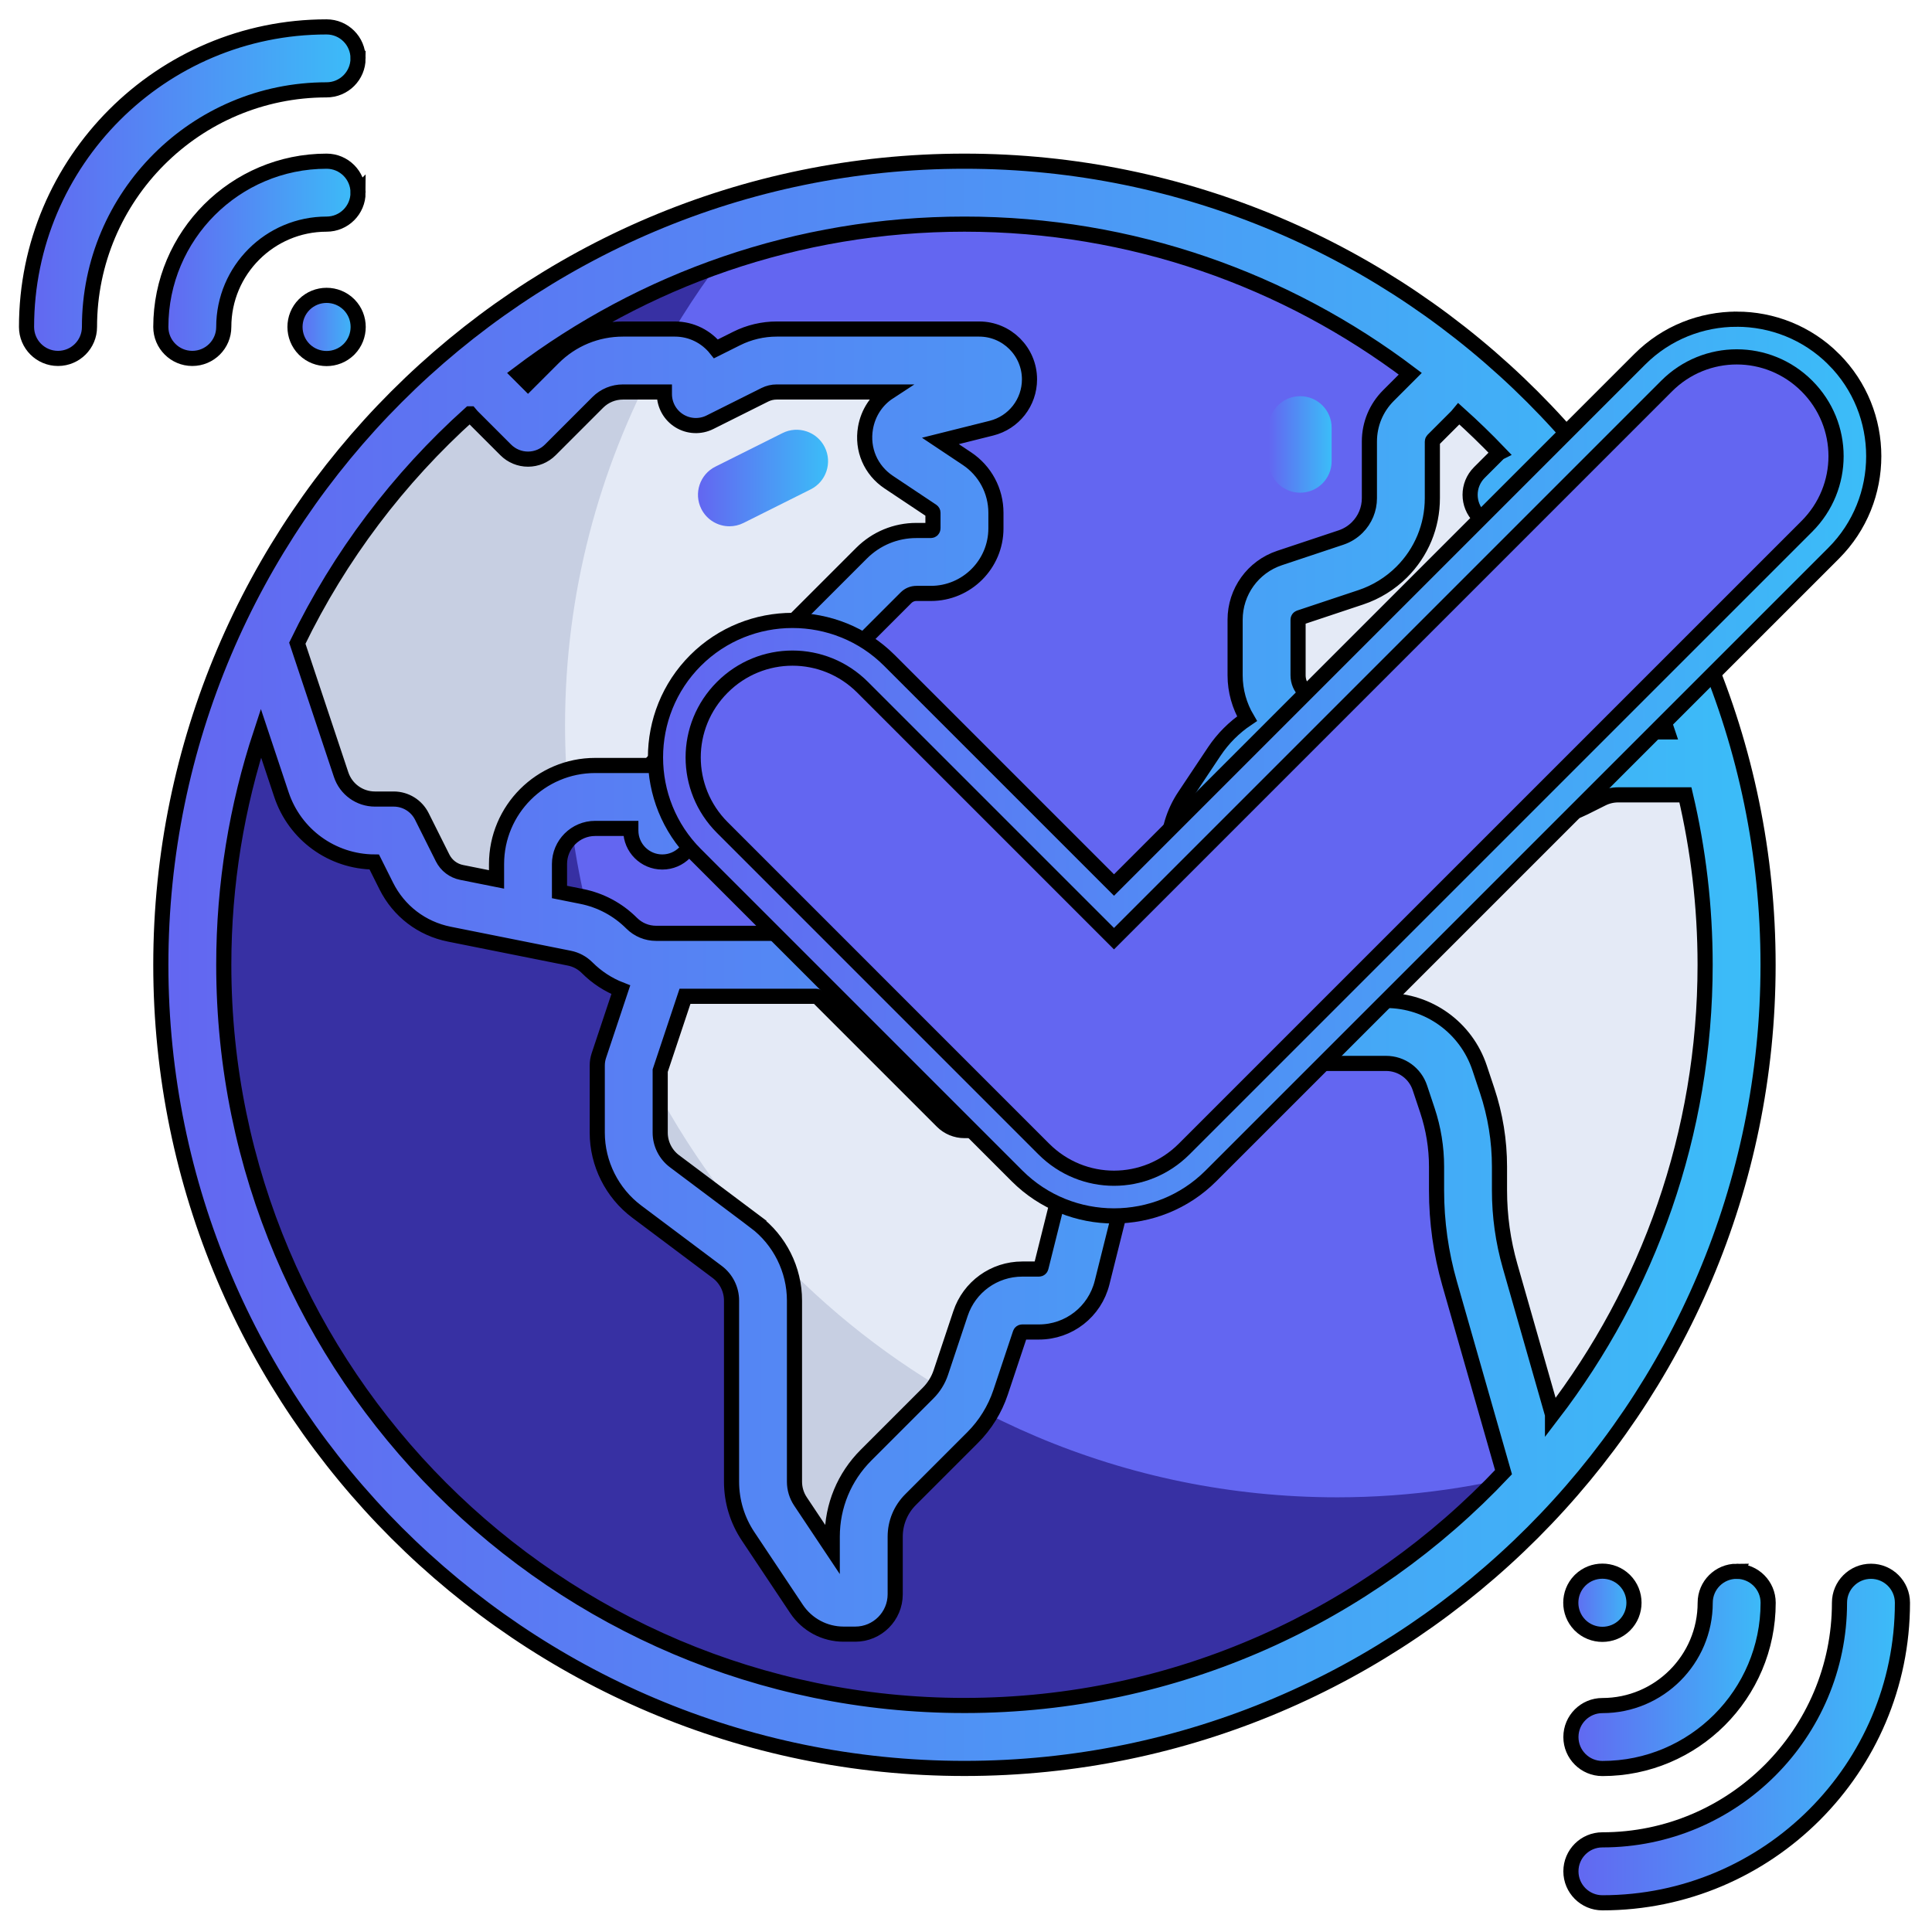 <?xml version="1.0" encoding="UTF-8" standalone="no"?>
<!-- Created with Inkscape (http://www.inkscape.org/) -->

<svg
   width="500"
   height="500"
   viewBox="0 0 132.292 132.292"
   version="1.1"
   id="svg5"
   xml:space="preserve"
   inkscape:export-filename="logoShifu-full-bg.png"
   inkscape:export-xdpi="96"
   inkscape:export-ydpi="96"
   inkscape:version="1.2.1 (9c6d41e410, 2022-07-14)"
   sodipodi:docname="logo-sm.svg"
   xmlns:inkscape="http://www.inkscape.org/namespaces/inkscape"
   xmlns:sodipodi="http://sodipodi.sourceforge.net/DTD/sodipodi-0.dtd"
   xmlns:xlink="http://www.w3.org/1999/xlink"
   xmlns="http://www.w3.org/2000/svg"
   xmlns:svg="http://www.w3.org/2000/svg"><sodipodi:namedview
     id="namedview7"
     pagecolor="#505050"
     bordercolor="#eeeeee"
     borderopacity="1"
     inkscape:showpageshadow="0"
     inkscape:pageopacity="0"
     inkscape:pagecheckerboard="0"
     inkscape:deskcolor="#505050"
     inkscape:document-units="px"
     showgrid="false"
     inkscape:zoom="1.0544998"
     inkscape:cx="393.07736"
     inkscape:cy="332.85924"
     inkscape:window-width="1920"
     inkscape:window-height="1017"
     inkscape:window-x="-8"
     inkscape:window-y="109"
     inkscape:window-maximized="1"
     inkscape:current-layer="layer1" /><defs
     id="defs2"><linearGradient
       inkscape:collect="always"
       id="linearGradient3231"><stop
         style="stop-color:#6366f1;stop-opacity:1;"
         offset="0"
         id="stop3227" /><stop
         style="stop-color:#3bbdf8;stop-opacity:1;"
         offset="1"
         id="stop3229" /></linearGradient><linearGradient
       inkscape:collect="always"
       id="linearGradient3211"><stop
         style="stop-color:#000000;stop-opacity:1;"
         offset="0"
         id="stop3207" /><stop
         style="stop-color:#000000;stop-opacity:0;"
         offset="1"
         id="stop3209" /></linearGradient><linearGradient
       inkscape:collect="always"
       xlink:href="#linearGradient3211"
       id="linearGradient3213"
       x1="0.572"
       y1="64.086"
       x2="144.748"
       y2="64.086"
       gradientUnits="userSpaceOnUse" /><linearGradient
       inkscape:collect="always"
       xlink:href="#linearGradient3231"
       id="linearGradient3241"
       x1="36.652"
       y1="255.989"
       x2="475.326"
       y2="255.989"
       gradientUnits="userSpaceOnUse" /><linearGradient
       inkscape:collect="always"
       xlink:href="#linearGradient3231"
       id="linearGradient3249"
       x1="421.485"
       y1="430.107"
       x2="438.729"
       y2="430.107"
       gradientUnits="userSpaceOnUse" /><linearGradient
       inkscape:collect="always"
       xlink:href="#linearGradient3231"
       id="linearGradient3251"
       x1="421.517"
       y1="448.431"
       x2="475.349"
       y2="448.431"
       gradientUnits="userSpaceOnUse" /><linearGradient
       inkscape:collect="always"
       xlink:href="#linearGradient3231"
       id="linearGradient3253"
       x1="421.517"
       y1="466.758"
       x2="512"
       y2="466.758"
       gradientUnits="userSpaceOnUse" /><linearGradient
       inkscape:collect="always"
       xlink:href="#linearGradient3231"
       id="linearGradient3255"
       x1="0"
       y1="45.242"
       x2="90.484"
       y2="45.242"
       gradientUnits="userSpaceOnUse" /><linearGradient
       inkscape:collect="always"
       xlink:href="#linearGradient3231"
       id="linearGradient3257"
       x1="36.652"
       y1="63.568"
       x2="90.484"
       y2="63.568"
       gradientUnits="userSpaceOnUse" /><linearGradient
       inkscape:collect="always"
       xlink:href="#linearGradient3231"
       id="linearGradient3259"
       x1="73.272"
       y1="81.894"
       x2="90.517"
       y2="81.894"
       gradientUnits="userSpaceOnUse" /><linearGradient
       inkscape:collect="always"
       xlink:href="#linearGradient3231"
       id="linearGradient3267"
       x1="183.256"
       y1="123.125"
       x2="218.767"
       y2="123.125"
       gradientUnits="userSpaceOnUse" /><linearGradient
       inkscape:collect="always"
       xlink:href="#linearGradient3231"
       id="linearGradient3269"
       x1="339.028"
       y1="113.963"
       x2="356.208"
       y2="113.963"
       gradientUnits="userSpaceOnUse" /><linearGradient
       inkscape:collect="always"
       xlink:href="#linearGradient3231"
       id="linearGradient4337"
       x1="204.246"
       y1="177.825"
       x2="525.458"
       y2="177.825"
       gradientUnits="userSpaceOnUse" /></defs><g
     inkscape:label="Capa 1"
     inkscape:groupmode="layer"
     id="layer1"><g
       id="g437"
       transform="matrix(0.98,0,0,0.98,-128.626,1.106)"><g
         id="g497"
         transform="matrix(0.256,0,0,0.256,133.105,0.751)"><circle
           style="fill:#6366f1;fill-opacity:1"
           cx="255.989"
           cy="255.989"
           r="210.747"
           id="circle396" /><path
           style="fill:#3730a3;fill-opacity:1"
           d="m 357.728,401.33 c -116.392,0 -210.747,-94.355 -210.747,-210.747 0,-52.385 19.157,-100.268 50.79,-137.132 C 109.707,78.722 45.242,159.8 45.242,255.989 c 0,116.392 94.355,210.747 210.747,210.747 64.006,0 121.305,-28.572 159.957,-73.615 -18.499,5.307 -38.014,8.209 -58.218,8.209 z"
           id="path398" /><g
           id="g404">
	<path
   style="fill:#e4eaf6"
   d="m 459.445,201.011 h -25.034 c -2.845,0 -5.651,0.662 -8.196,1.935 l -4.943,2.473 c -5.881,2.94 -12.889,2.505 -18.36,-1.143 L 384.27,191.849 H 365.944 L 384.27,164.36 h 27.489 l 18.326,9.163 h 19.894 C 436.742,142.428 416.247,115.171 390.623,93.868 l -12.83,12.832 c -1.719,1.718 -2.685,4.049 -2.685,6.479 v 15.439 c 0,5.285 -2.099,10.354 -5.837,14.09 -2.188,2.188 -4.854,3.836 -7.79,4.814 l -16.76,5.586 c -3.743,1.247 -6.266,4.749 -6.266,8.693 v 30.047 l -15.248,22.872 c -2.007,3.01 -3.079,6.547 -3.079,10.165 v 16.391 c 0,3.618 1.072,7.155 3.079,10.165 l 9.808,14.711 c 3.399,5.098 9.121,8.161 15.248,8.161 h 22.798 c 7.889,0 14.891,5.048 17.385,12.53 l 4.045,12.136 c 0.623,1.868 0.94,3.826 0.94,5.796 v 24.516 l 21.62,64.86 c 32.166,-37 51.684,-85.287 51.684,-138.163 0,-19.026 -2.564,-37.445 -7.29,-54.977 z"
   id="path400" />
	<path
   style="fill:#e4eaf6"
   d="M 288.972,307.297 277,295.323 c -1.719,-1.718 -4.049,-2.684 -6.479,-2.684 H 255.99 l -33.967,-33.968 c -1.719,-1.718 -4.049,-2.684 -6.479,-2.684 h -42.02 l -9.163,27.489 v 18.326 c 0,5.768 2.716,11.199 7.33,14.661 l 21.99,16.493 c 4.615,3.461 7.33,8.893 7.33,14.661 v 49.428 c 0,3.618 1.072,7.155 3.079,10.165 l 15.248,22.873 h 9.163 v -27.489 l 27.489,-27.489 7.075,-21.224 c 1.247,-3.742 4.749,-6.265 8.692,-6.265 h 4.568 c 4.205,0 7.87,-2.862 8.89,-6.941 l 6.169,-24.678 c 0.779,-3.121 -0.137,-6.424 -2.412,-8.7 z"
   id="path402" />
</g><path
           style="fill:#c7cfe2"
           d="m 166.097,278.265 -1.738,5.213 v 18.326 c 0,5.768 2.716,11.199 7.33,14.661 l 21.99,16.493 c 4.615,3.461 7.33,8.893 7.33,14.661 v 49.428 c 0,3.618 1.072,7.155 3.079,10.165 l 15.248,22.873 h 9.163 v -27.489 l 27.458,-27.458 c -39.38,-21.764 -71.019,-55.766 -89.86,-96.873 z"
           id="path406" /><path
           style="fill:#e4eaf6"
           d="m 197.68,92.722 -14.995,7.498 v -9.163 h -19.898 c -4.86,0 -9.521,1.931 -12.958,5.367 L 136.87,109.383 121.355,93.868 C 97.367,113.812 77.91,138.993 64.66,167.639 l 13.056,39.169 c 2.495,7.483 9.496,12.53 17.385,12.53 h 5.117 l 9.163,18.326 27.489,5.498 V 228.5 c 0,-10.122 8.205,-18.326 18.326,-18.326 h 14.531 c 2.43,0 4.76,-0.966 6.479,-2.684 l 61.456,-61.457 h 18.326 v -18.326 l -15.885,-10.591 c -4.457,-2.971 -3.27,-9.818 1.925,-11.118 l 23.123,-5.779 v -9.163 h -60.416 c -2.449,0 -4.865,0.571 -7.055,1.666 z"
           id="path408" /><path
           style="fill:#c7cfe2"
           d="M 136.871,243.16 V 228.5 c 0,-7.578 4.602,-14.079 11.16,-16.869 -0.687,-6.924 -1.049,-13.943 -1.049,-21.047 0,-36.051 9.243,-69.866 25.212,-99.527 h -9.407 c -4.86,0 -9.521,1.931 -12.958,5.367 L 136.87,109.383 121.436,93.949 c -3.482,2.892 -6.91,5.846 -10.198,8.953 -0.481,0.455 -0.939,0.932 -1.416,1.392 -3.178,3.062 -6.248,6.237 -9.233,9.492 -0.788,0.861 -1.584,1.713 -2.357,2.587 -3.273,3.694 -6.446,7.48 -9.457,11.399 -0.499,0.648 -0.953,1.331 -1.443,1.986 -2.429,3.237 -4.751,6.556 -6.995,9.934 -0.98,1.481 -1.945,2.976 -2.89,4.483 -1.865,2.969 -3.64,5.997 -5.357,9.062 -0.834,1.49 -1.697,2.958 -2.497,4.472 -1.738,3.286 -3.331,6.658 -4.896,10.044 l 13.018,39.055 c 2.495,7.483 9.496,12.53 17.385,12.53 h 5.117 l 9.163,18.326 z"
           id="path410" /><path
           d="m 255.989,36.652 c -120.942,0 -219.337,98.395 -219.337,219.337 0,120.942 98.395,219.337 219.337,219.337 120.942,0 219.337,-98.395 219.337,-219.337 0,-120.942 -98.395,-219.337 -219.337,-219.337 z m 155.769,148.622 c 4.23,0 7.738,-3.06 8.45,-7.085 l 3.133,1.567 c 3.086,1.543 6.539,2.358 9.988,2.358 h 10.839 c 1.335,3.391 2.574,6.831 3.729,10.308 H 434.41 c -4.157,0 -8.32,0.983 -12.037,2.84 l -4.945,2.473 c -3.118,1.558 -6.854,1.325 -9.755,-0.607 l -18.64,-12.427 c -1.411,-0.94 -3.07,-1.443 -4.765,-1.443 h -2.275 l 6.362,-9.544 c 0.32,-0.479 0.853,-0.764 1.429,-0.764 h 13.381 v 3.734 c 0.003,4.744 3.848,8.59 8.593,8.59 z m -9.839,-69.039 -5.399,5.399 c -3.355,3.355 -3.355,8.794 0,12.148 1.677,1.677 3.876,2.516 6.074,2.516 2.198,0 4.397,-0.838 6.074,-2.516 l 4.618,-4.618 c 8.912,11.031 16.691,23.011 23.155,35.769 h -3.114 c -0.796,0 -1.593,-0.189 -2.306,-0.544 l -13.248,-6.625 c -2.61,-1.305 -5.532,-1.994 -8.45,-1.994 h -19.539 c -6.333,0 -12.212,3.146 -15.725,8.415 l -12.712,19.074 h -8.001 c -3.474,0 -6.299,-2.826 -6.299,-6.299 v -15.158 c 0,-0.246 0.157,-0.465 0.392,-0.543 l 16.761,-5.587 c 4.178,-1.393 8.032,-3.775 11.147,-6.889 5.387,-5.387 8.352,-12.547 8.352,-20.164 V 113.18 c 0,-0.15 0.061,-0.298 0.167,-0.405 l 6.479,-6.479 c 0.216,-0.216 0.418,-0.442 0.607,-0.676 3.785,3.4 7.446,6.939 10.967,10.615 z M 121.027,105.618 c 0.189,0.233 0.389,0.458 0.607,0.675 l 9.163,9.163 c 1.61,1.612 3.796,2.516 6.074,2.516 2.278,0 4.463,-0.905 6.074,-2.516 l 12.957,-12.959 c 1.838,-1.838 4.284,-2.851 6.885,-2.851 h 11.308 v 0.573 c 0,2.977 1.542,5.742 4.074,7.307 2.532,1.566 5.695,1.708 8.358,0.376 l 14.993,-7.498 c 0.993,-0.496 2.104,-0.758 3.215,-0.758 h 30.645 c -3.351,2.185 -5.68,5.67 -6.399,9.819 -1.011,5.84 1.424,11.511 6.356,14.799 l 11.806,7.871 c 0.159,0.107 0.254,0.284 0.254,0.476 v 4.26 c 0,0.316 -0.257,0.573 -0.573,0.573 h -3.945 c -5.66,0 -10.981,2.204 -14.984,6.206 l -57.766,57.766 c -0.107,0.107 -0.254,0.167 -0.405,0.167 h -14.528 c -14.842,0 -26.916,12.074 -26.916,26.916 v 4.183 l -9.523,-1.905 c -2.27,-0.454 -4.165,-1.902 -5.2,-3.971 l -5.656,-11.31 c -1.455,-2.911 -4.429,-4.75 -7.683,-4.75 h -5.117 c -4.197,0 -7.909,-2.676 -9.235,-6.657 L 73.905,168.206 c 11.538,-23.835 27.627,-45.071 47.122,-62.588 z m 134.962,352.527 c -111.469,0 -202.156,-90.688 -202.156,-202.157 0,-22.079 3.57,-43.337 10.142,-63.242 l 5.592,16.776 c 3.649,10.949 13.818,18.324 25.342,18.404 l 3.281,6.563 c 3.422,6.846 9.69,11.632 17.196,13.135 l 32.759,6.551 c 1.842,0.368 3.517,1.264 4.845,2.593 2.665,2.666 5.797,4.698 9.21,6.02 l -5.99,17.972 c -0.292,0.876 -0.441,1.792 -0.441,2.717 v 18.326 c 0,8.426 4.025,16.477 10.766,21.533 l 21.991,16.493 c 2.438,1.828 3.894,4.74 3.894,7.787 v 49.429 c 0,5.333 1.563,10.496 4.521,14.931 l 13.208,19.813 c 2.875,4.311 7.683,6.885 12.865,6.885 h 3.194 c 5.999,0 10.881,-4.882 10.881,-10.881 v -15.709 c 0,-3.824 1.489,-7.42 4.193,-10.124 l 16.956,-16.956 c 3.44,-3.44 6.07,-7.697 7.61,-12.313 l 5.365,-16.093 c 0.078,-0.235 0.297,-0.392 0.543,-0.392 h 4.568 c 8.162,0 15.245,-5.53 17.223,-13.448 l 6.17,-24.679 c 1.503,-6.014 -0.286,-12.474 -4.671,-16.857 l -11.974,-11.974 c -3.352,-3.352 -7.811,-5.2 -12.553,-5.2 h -10.973 l -31.452,-31.452 c -3.352,-3.352 -7.811,-5.2 -12.553,-5.2 h -41.819 c -0.134,-0.003 -0.267,-0.003 -0.401,0 h -1.476 c -2.532,0 -4.915,-0.986 -6.705,-2.778 -3.734,-3.735 -8.446,-6.256 -13.625,-7.291 l -6.053,-1.211 V 228.5 c 0,-5.368 4.367,-9.736 9.736,-9.736 h 9.736 v 0.573 c 0,4.744 3.846,8.59 8.59,8.59 4.744,0 8.59,-3.846 8.59,-8.59 v -5.621 c 0.054,-0.053 0.113,-0.099 0.167,-0.151 l 57.766,-57.766 c 0.757,-0.757 1.764,-1.174 2.835,-1.174 h 3.945 c 9.789,0 17.753,-7.964 17.753,-17.753 v -4.26 c 0,-5.95 -2.956,-11.472 -7.905,-14.771 l -7.251,-4.835 13.916,-3.48 c 6.125,-1.53 10.403,-7.008 10.403,-13.327 0,-7.572 -6.161,-13.733 -13.733,-13.733 h -55.273 c -3.764,0 -7.533,0.889 -10.899,2.572 l -5.676,2.838 c -2.625,-3.295 -6.671,-5.411 -11.202,-5.411 h -14.172 c -7.189,0 -13.949,2.799 -19.033,7.884 l -6.884,6.884 -2.568,-2.567 c 33.878,-25.617 76.036,-40.834 121.686,-40.834 45.65,0 87.808,15.217 121.684,40.834 l -5.958,5.958 c -3.354,3.354 -5.2,7.811 -5.2,12.553 v 15.439 c 0,3.028 -1.18,5.875 -3.32,8.016 -1.238,1.238 -2.769,2.184 -4.431,2.739 l -16.761,5.587 c -7.26,2.42 -12.14,9.188 -12.14,16.843 v 15.157 c 0,4.328 1.198,8.374 3.249,11.859 -3.485,2.346 -6.541,5.366 -8.946,8.976 l -8.108,12.16 c -2.958,4.436 -4.521,9.599 -4.521,14.931 v 16.391 c 0,5.332 1.563,10.495 4.521,14.931 l 9.808,14.711 c 5.004,7.506 13.376,11.986 22.395,11.986 h 22.798 c 4.198,0 7.909,2.674 9.235,6.657 l 2.048,6.141 c 1.657,4.972 2.498,10.151 2.498,15.394 v 6.485 c 0,8.567 1.193,17.089 3.548,25.33 l 14.73,51.559 c -36.891,39.174 -89.199,63.676 -147.129,63.676 z m -57.154,-132.06 -21.991,-16.493 c -2.438,-1.829 -3.894,-4.741 -3.894,-7.788 v -16.932 l 6.765,-20.292 h 35.827 c 0.151,0 0.299,0.061 0.405,0.167 l 33.968,33.968 c 1.61,1.612 3.796,2.516 6.074,2.516 h 14.53 c 0.151,0 0.299,0.061 0.405,0.167 l 11.974,11.974 c 0.142,0.142 0.199,0.35 0.151,0.544 l -6.17,24.678 c -0.064,0.255 -0.292,0.433 -0.555,0.433 h -4.568 c -7.653,0 -14.421,4.878 -16.843,12.14 l -5.365,16.094 c -0.699,2.098 -1.896,4.033 -3.459,5.596 l -16.956,16.956 c -5.949,5.949 -9.225,13.859 -9.225,22.272 v 3.373 l -8.674,-13.01 c -1.07,-1.603 -1.634,-3.472 -1.634,-5.4 V 347.62 c 0.001,-8.43 -4.023,-16.481 -10.765,-21.535 z m 217.659,52.654 -11.585,-40.547 c -1.915,-6.705 -2.887,-13.64 -2.887,-20.611 v -6.485 c 0,-7.092 -1.137,-14.099 -3.379,-20.827 l -2.048,-6.141 c -3.669,-11.007 -13.93,-18.404 -25.534,-18.404 h -22.798 c -3.262,0 -6.29,-1.621 -8.1,-4.335 l -9.808,-14.712 c -1.07,-1.605 -1.636,-3.472 -1.636,-5.4 v -16.391 c 0,-1.929 0.566,-3.796 1.636,-5.4 l 8.108,-12.161 c 2.874,-4.311 7.683,-6.885 12.865,-6.885 h 30.341 l 16.475,10.983 c 8.016,5.344 18.351,5.988 26.968,1.679 l 4.944,-2.473 c 1.345,-0.672 2.85,-1.027 4.354,-1.027 h 18.357 c 3.512,14.901 5.379,30.43 5.379,46.387 -0.001,46.13 -15.545,88.693 -41.652,122.75 z"
           id="path412"
           style="fill:url(#linearGradient3241);fill-opacity:1;stroke:#000000;stroke-width:4.13;stroke-dasharray:none;stroke-opacity:1" /><path
           d="m 75.884,88.096 c 1.665,1.614 3.837,2.42 6.01,2.42 2.173,0 4.343,-0.807 6.01,-2.42 0.065,-0.063 0.129,-0.127 0.192,-0.192 3.228,-3.331 3.228,-8.688 0,-12.018 -0.031,-0.033 -0.063,-0.065 -0.095,-0.097 -3.355,-3.355 -8.858,-3.355 -12.213,0 -3.355,3.355 -3.355,8.858 0,12.213 0.03,0.031 0.064,0.063 0.096,0.094 z"
           id="path414"
           style="fill:url(#linearGradient3259);fill-opacity:1;stroke:#000000;stroke-width:4.13;stroke-dasharray:none;stroke-opacity:1" /><path
           d="m 90.484,45.242 c 0,-4.744 -3.846,-8.59 -8.59,-8.59 -24.946,0 -45.242,20.296 -45.242,45.242 0,4.744 3.846,8.59 8.59,8.59 4.744,0 8.59,-3.846 8.59,-8.59 0,-15.473 12.589,-28.061 28.061,-28.061 4.745,-10e-4 8.591,-3.847 8.591,-8.591 z"
           id="path416"
           style="fill:url(#linearGradient3257);fill-opacity:1;stroke:#000000;stroke-width:4.13;stroke-dasharray:none;stroke-opacity:1" /><path
           d="M 90.484,8.59 C 90.484,3.846 86.638,0 81.894,0 36.738,0 0,36.738 0,81.893 c 0,4.744 3.846,8.59 8.59,8.59 4.744,0 8.59,-3.846 8.59,-8.59 0,-35.683 29.03,-64.713 64.713,-64.713 4.745,0 8.591,-3.846 8.591,-8.59 z"
           id="path418"
           style="fill:url(#linearGradient3255);fill-opacity:1;stroke:#000000;stroke-width:4.13;stroke-dasharray:none;stroke-opacity:1" /><path
           d="m 423.999,436.213 c 1.677,1.677 3.892,2.516 6.107,2.516 2.215,0 4.429,-0.838 6.107,-2.516 3.355,-3.355 3.355,-8.858 0,-12.213 -0.032,-0.032 -0.064,-0.064 -0.097,-0.095 -3.331,-3.226 -8.688,-3.226 -12.018,0 -0.065,0.063 -0.129,0.127 -0.192,0.192 -3.228,3.331 -3.228,8.688 0,12.018 0.029,0.033 0.061,0.065 0.093,0.098 z"
           id="path420"
           style="fill:url(#linearGradient3249);fill-opacity:1;stroke:#000000;stroke-width:4.13;stroke-dasharray:none;stroke-opacity:1" /><path
           d="m 466.758,421.516 c -4.744,0 -8.59,3.846 -8.59,8.59 0,15.473 -12.589,28.061 -28.061,28.061 -4.744,0 -8.59,3.846 -8.59,8.59 0,4.744 3.846,8.59 8.59,8.59 24.946,0 45.242,-20.296 45.242,-45.242 -10e-4,-4.744 -3.847,-8.589 -8.591,-8.589 z"
           id="path422"
           style="fill:url(#linearGradient3251);fill-opacity:1;stroke:#000000;stroke-width:4.13;stroke-dasharray:none;stroke-opacity:1" /><path
           d="m 503.41,421.516 c -4.744,0 -8.59,3.846 -8.59,8.59 0,35.683 -29.03,64.713 -64.713,64.713 -4.744,0 -8.59,3.846 -8.59,8.59 0,4.744 3.846,8.59 8.59,8.59 C 475.262,512 512,475.262 512,430.107 c 0,-4.746 -3.846,-8.591 -8.59,-8.591 z"
           id="path424"
           style="fill:url(#linearGradient3253);fill-opacity:1;stroke:#000000;stroke-width:4.13;stroke-dasharray:none;stroke-opacity:1" /><path
           d="m 191.855,136.299 c 1.291,0 2.601,-0.292 3.835,-0.908 l 18.326,-9.163 c 4.244,-2.121 5.964,-7.281 3.842,-11.525 -2.121,-4.244 -7.281,-5.965 -11.525,-3.842 l -18.326,9.163 c -4.244,2.121 -5.964,7.281 -3.842,11.525 1.505,3.01 4.538,4.75 7.69,4.75 z"
           id="path426"
           style="fill:url(#linearGradient3267);fill-opacity:1" /><path
           d="m 347.618,127.135 c 4.744,0 8.59,-3.846 8.59,-8.59 v -9.163 c 0,-4.744 -3.846,-8.59 -8.59,-8.59 -4.744,0 -8.59,3.846 -8.59,8.59 v 9.163 c -0.001,4.744 3.844,8.59 8.59,8.59 z"
           id="path428"
           style="fill:url(#linearGradient3269);fill-opacity:1" /><g
           id="g430">
</g><g
           id="g432">
</g><g
           id="g434">
</g><g
           id="g436">
</g><g
           id="g438">
</g><g
           id="g440">
</g><g
           id="g442">
</g><g
           id="g444">
</g><g
           id="g446">
</g><g
           id="g448">
</g><g
           id="g450">
</g><g
           id="g452">
</g><g
           id="g454">
</g><g
           id="g456">
</g><g
           id="g458">
</g></g><g
         id="g4053"
         transform="matrix(0.265,0,0,0.265,122.926,5.378)"><g
           id="g3999">
	<g
   id="path3997"><path
     style="color:#000000;fill:#6366f1;stroke-width:10"
     d="M 511.372,117.754 347.162,281.953 c -12.16,12.162 -31.885,12.162 -44.057,0 l -84.767,-84.773 c -12.165,-12.162 -12.165,-31.89 0,-44.055 12.167,-12.167 31.891,-12.167 44.052,-0.005 l 62.749,62.75 142.173,-142.174 c 12.167,-12.167 31.892,-12.158 44.055,0 12.162,12.165 12.162,31.885 0.005,44.057 z"
     id="path4462" /><path
     style="color:#000000;fill:url(#linearGradient4337);stroke:#000000;stroke-width:4;stroke-dasharray:none;stroke-opacity:1"
     d="m 489.342,59.605 c -9.262,-0.001 -18.525,3.517 -25.564,10.557 L 325.141,208.801 265.926,149.586 c -14.073,-14.073 -37.046,-14.073 -51.123,0.004 -14.076,14.076 -14.076,37.053 0,51.127 l 84.768,84.773 c 14.082,14.071 37.055,14.072 51.127,-0.002 l 164.211,-164.199 0.002,-0.002 c 14.066,-14.082 14.065,-37.05 -0.008,-51.125 v -0.002 c -7.036,-7.034 -16.298,-10.553 -25.56,-10.555 z m 0,9.939 c 6.683,0.001 13.365,2.564 18.49,7.688 10.252,10.254 10.251,26.727 0.002,36.988 L 343.625,278.418 c -10.248,10.25 -26.723,10.251 -36.984,0 l -0.002,-0.002 -84.766,-84.771 c -10.253,-10.251 -10.253,-26.729 0,-36.982 10.256,-10.256 26.732,-10.256 36.982,-0.006 l 66.283,66.285 145.709,-145.709 c 5.128,-5.128 11.811,-7.689 18.494,-7.688 z"
     id="path4464" /></g>
</g><g
           id="g4001">
</g><g
           id="g4003">
</g><g
           id="g4005">
</g><g
           id="g4007">
</g><g
           id="g4009">
</g><g
           id="g4011">
</g><g
           id="g4013">
</g><g
           id="g4015">
</g><g
           id="g4017">
</g><g
           id="g4019">
</g><g
           id="g4021">
</g><g
           id="g4023">
</g><g
           id="g4025">
</g><g
           id="g4027">
</g><g
           id="g4029">
</g></g></g></g></svg>
